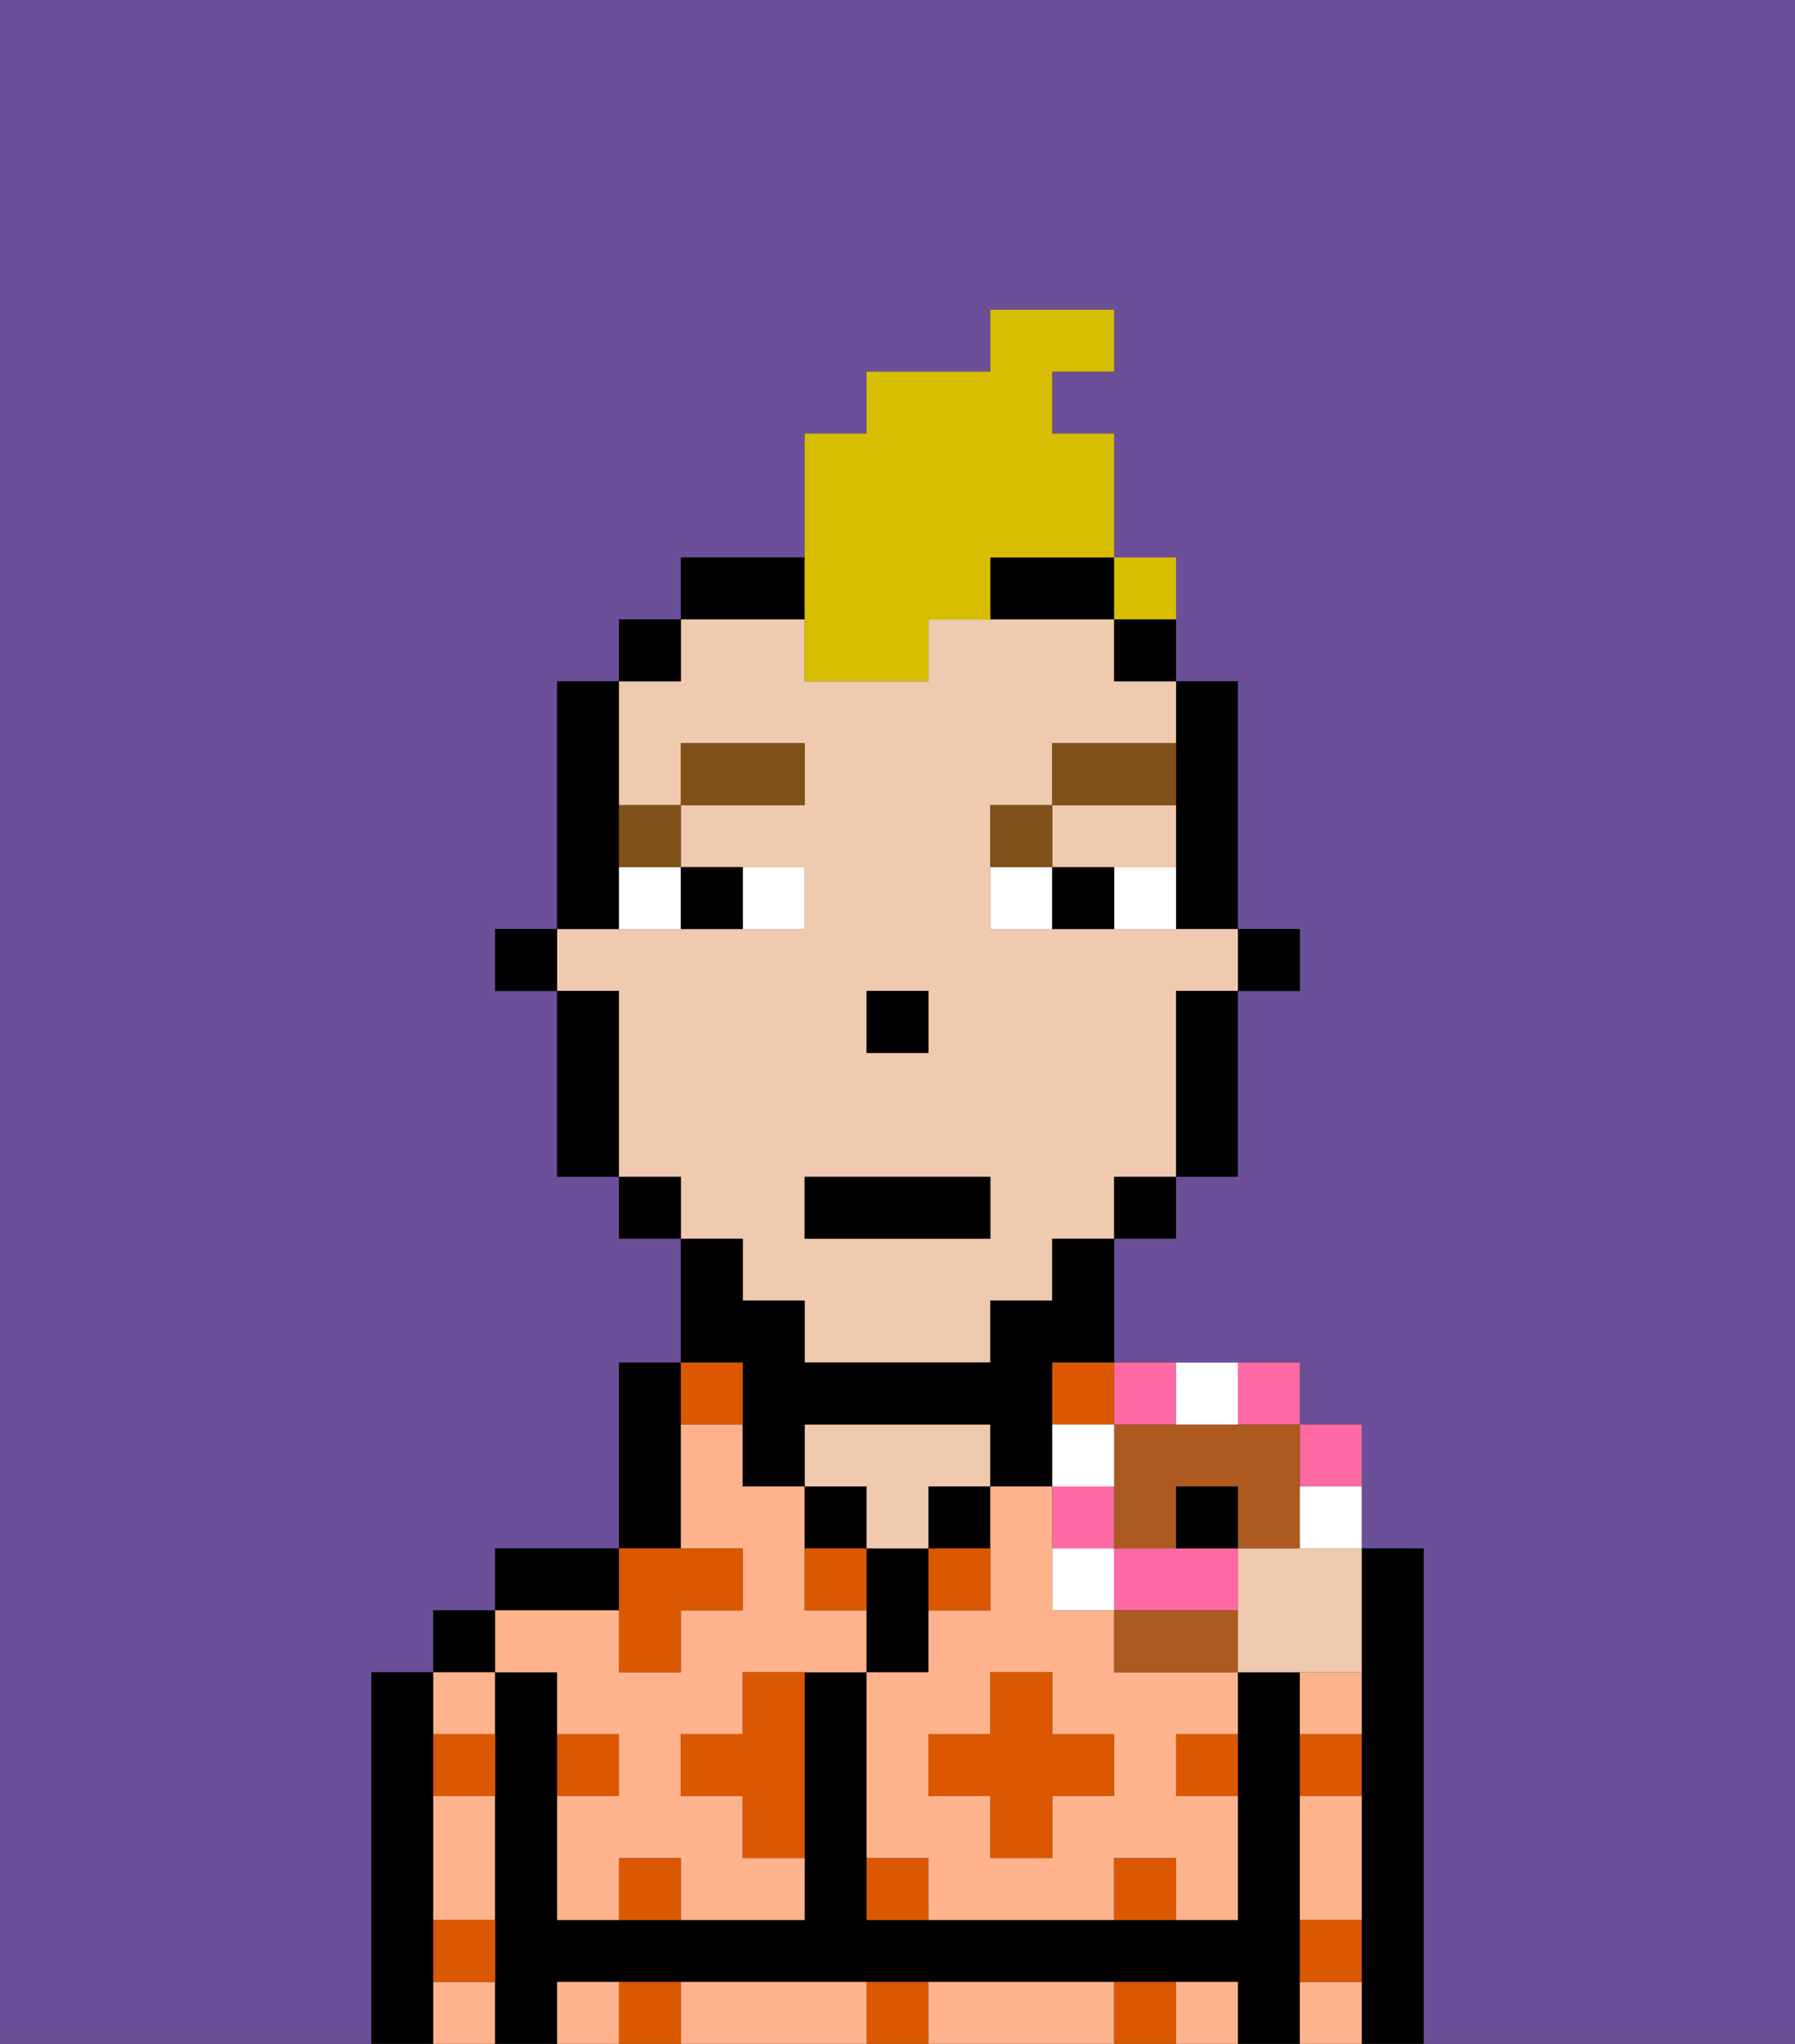 <svg xmlns="http://www.w3.org/2000/svg" viewBox="0 0 29 33"><rect x="0" y="0" width="29" height="33" fill="#333333" stroke="none"/><defs><style>polygon,rect,path{shape-rendering:crispedges;}.wa88-1{fill:#6b4f99;}.wa88-2{fill:#000000;}.wa88-3{fill:#ffb38d;}.wa88-4{fill:#efcaaf;}.wa88-5{fill:#db5800;}.wa88-6{fill:#ffffff;}.wa88-7{fill:#7f5018;}.wa88-8{fill:#d8be00;}.wa88-9{fill:#ff6aa5;}.wa88-10{fill:#ad5a21;}</style></defs><path class="wa88-1" d="M0,33H6V27H7V26H8V25h2V22h1V20H10V19H9V16H8V15H9V11h1V10h1V9h2V7h1V6h2V5h2V6H17V7h1v3h1v1h1v4h1v1H20v3H19v1H18v2h3v1h1v2h1v8h6V0H0Z"/><path class="wa88-2" d="M23,25H22v8h1V25Z"/><path class="wa88-2" d="M7,31V27H6v6H7V31Z"/><rect class="wa88-2" x="7" y="26" width="1" height="1"/><path class="wa88-3" d="M8,28V27H7v1Z"/><path class="wa88-3" d="M7,30v1H8V29H7Z"/><path class="wa88-3" d="M7,32v1H8V32Z"/><path class="wa88-2" d="M21,31V27H20v4H14V27H13v4H9V27H8v6H9V32H20v1h1V31Z"/><path class="wa88-2" d="M10,25H8v1h2Z"/><path class="wa88-3" d="M9,32v1h1V32Z"/><path class="wa88-3" d="M17,32H15v1h3V32Z"/><path class="wa88-3" d="M13,32H11v1h3V32Z"/><path class="wa88-3" d="M19,32v1h1V32Z"/><path class="wa88-2" d="M11,24V22H10v3h1Z"/><path class="wa88-3" d="M9,27v1h1v1H9v2h1V30h1v1h2V30H12V29H11V28h1V27h2V26H13V24H12V23H11v2h1v1H11v1H10V26H8v1Z"/><path class="wa88-2" d="M14,24H13v1h1Z"/><path class="wa88-2" d="M15,26V25H14v2h1Z"/><path class="wa88-4" d="M14,25h1V24h1V23H13v1h1Z"/><rect class="wa88-2" x="15" y="24" width="1" height="1"/><path class="wa88-3" d="M18,26H17V24H16v2H15v1H14v3h1v1h3V30h1v1h1V29H19V28h1V27H18Zm0,3H17v1H16V29H15V28h1V27h1v1h1Z"/><path class="wa88-3" d="M21,30v1h1V29H21Z"/><path class="wa88-3" d="M21,28h1V27H21Z"/><path class="wa88-3" d="M21,32v1h1V32Z"/><rect class="wa88-2" x="20" y="15" width="1" height="1"/><path class="wa88-2" d="M19,13v2h1V11H19v2Z"/><path class="wa88-4" d="M12,21h1v1h3V21h1V20h1V19h1V16h1V15H16V13h1V12h2V11H18V10H15v1H13V10H11v1H10v2h1V12h2v1H11v1h2v1H9v1h1v3h1v1h1Zm2-5h1v1H14Zm-1,3h3v1H13Z"/><path class="wa88-4" d="M18,14h1V13H17v1Z"/><path class="wa88-2" d="M19,17v2h1V16H19Z"/><rect class="wa88-2" x="18" y="10" width="1" height="1"/><rect class="wa88-2" x="18" y="19" width="1" height="1"/><path class="wa88-2" d="M12,23v1h1V23h3v1h1V22h1V20H17v1H16v1H13V21H12V20H11v2h1Z"/><path class="wa88-2" d="M16,10h2V9H16Z"/><path class="wa88-2" d="M13,9H11v1h2Z"/><rect class="wa88-2" x="10" y="10" width="1" height="1"/><rect class="wa88-2" x="10" y="19" width="1" height="1"/><path class="wa88-2" d="M10,14V11H9v4h1Z"/><path class="wa88-2" d="M10,16H9v3h1V16Z"/><rect class="wa88-2" x="8" y="15" width="1" height="1"/><rect class="wa88-2" x="14" y="16" width="1" height="1"/><path class="wa88-5" d="M10,30v1h1V30Z"/><path class="wa88-5" d="M10,32v1h1V32Z"/><path class="wa88-5" d="M12,28H11v1h1v1h1V27H12Z"/><polygon class="wa88-5" points="10 27 11 27 11 26 12 26 12 25 11 25 10 25 10 26 10 27"/><path class="wa88-5" d="M15,26h1V25H15Z"/><path class="wa88-5" d="M13,25v1h1V25Z"/><polygon class="wa88-5" points="17 27 16 27 16 28 15 28 15 29 16 29 16 30 17 30 17 29 18 29 18 28 17 28 17 27"/><path class="wa88-5" d="M7,29H8V28H7Z"/><path class="wa88-5" d="M10,28H9v1h1Z"/><path class="wa88-5" d="M21,29h1V28H21Z"/><path class="wa88-5" d="M19,29h1V28H19Z"/><path class="wa88-5" d="M21,32h1V31H21Z"/><path class="wa88-5" d="M7,32H8V31H7Z"/><path class="wa88-5" d="M14,30v1h1V30Z"/><path class="wa88-5" d="M14,32v1h1V32Z"/><path class="wa88-5" d="M18,30v1h1V30Z"/><path class="wa88-5" d="M18,32v1h1V32Z"/><path class="wa88-5" d="M12,23V22H11v1Z"/><path class="wa88-5" d="M17,23h1V22H17Z"/><path class="wa88-6" d="M13,15V14H12v1Z"/><path class="wa88-6" d="M10,15h1V14H10Z"/><path class="wa88-6" d="M18,14v1h1V14Z"/><path class="wa88-6" d="M16,14v1h1V14Z"/><path class="wa88-2" d="M12,15V14H11v1Z"/><path class="wa88-2" d="M17,14v1h1V14Z"/><path class="wa88-7" d="M11,14V13H10v1Z"/><rect class="wa88-7" x="11" y="12" width="2" height="1"/><path class="wa88-7" d="M17,13H16v1h1Z"/><path class="wa88-7" d="M19,12H17v1h2Z"/><rect class="wa88-2" x="13" y="19" width="3" height="1"/><path class="wa88-8" d="M13,11h2V10h1V9h2V7H17V6h1V5H16V6H14V7H13v4Z"/><path class="wa88-4" d="M20,25v2h2V25H20Z"/><path class="wa88-9" d="M22,24V23H21v1Z"/><path class="wa88-9" d="M21,23V22H20v1Z"/><path class="wa88-9" d="M19,23V22H18v1Z"/><path class="wa88-9" d="M19,26h1V25H18v1Z"/><path class="wa88-9" d="M18,25V24H17v1Z"/><path class="wa88-10" d="M19,23H18v2h1V24h1v1h1V23H19Z"/><path class="wa88-10" d="M19,26H18v1h2V26Z"/><path class="wa88-6" d="M21,25h1V24H21Z"/><path class="wa88-6" d="M20,23V22H19v1Z"/><path class="wa88-6" d="M18,23H17v1h1Z"/><path class="wa88-6" d="M17,26h1V25H17Z"/><path class="wa88-2" d="M20,24H19v1h1Z"/><rect class="wa88-8" x="18" y="9" width="1" height="1"></rect></svg>